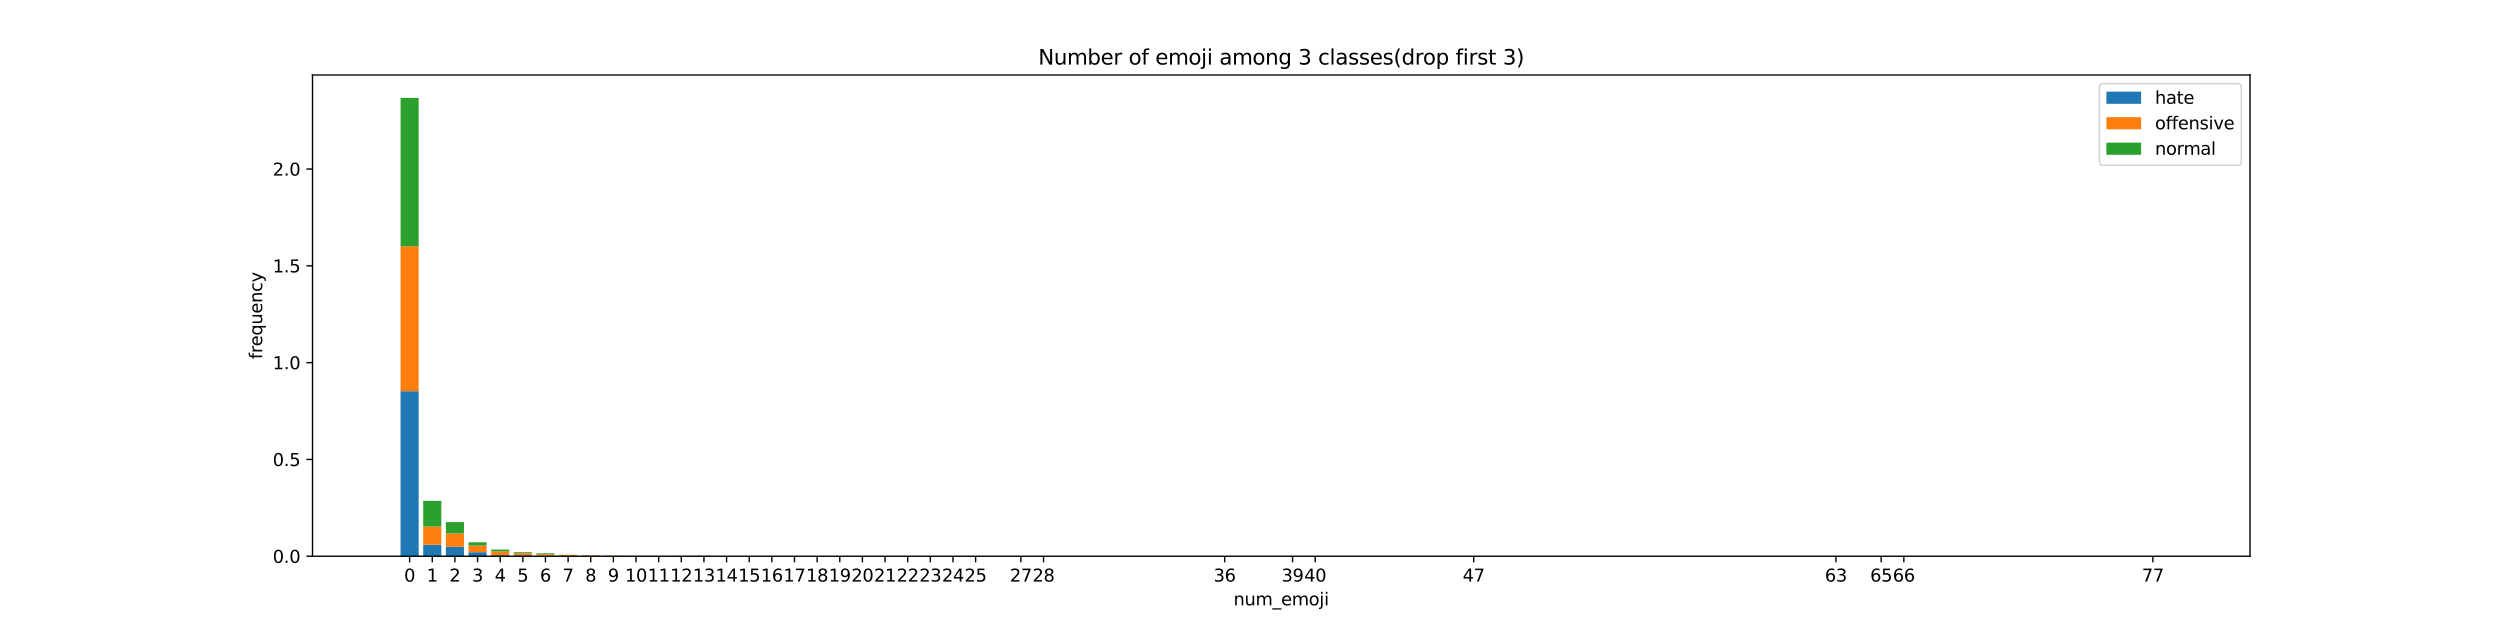 <?xml version="1.0" encoding="utf-8" standalone="no"?>
<!DOCTYPE svg PUBLIC "-//W3C//DTD SVG 1.1//EN"
  "http://www.w3.org/Graphics/SVG/1.1/DTD/svg11.dtd">
<svg xmlns:xlink="http://www.w3.org/1999/xlink" width="1440pt" height="360pt" viewBox="0 0 1440 360" xmlns="http://www.w3.org/2000/svg" version="1.1">
 <defs>
  <style type="text/css">*{stroke-linejoin: round; stroke-linecap: butt}</style>
 </defs>
 <g id="figure_1">
  <g id="patch_1">
   <path d="M 0 360 
L 1440 360 
L 1440 0 
L 0 0 
z
" style="fill: #ffffff"/>
  </g>
  <g id="axes_1">
   <g id="patch_2">
    <path d="M 180 320.4 
L 1296 320.4 
L 1296 43.2 
L 180 43.2 
z
" style="fill: #ffffff"/>
   </g>
   <g id="patch_3">
    <path d="M 230.727 320.4 
L 241.16 320.4 
L 241.16 225.336 
L 230.727 225.336 
z
" clip-path="url(#pd889ed8362)" style="fill: #1f77b4"/>
   </g>
   <g id="patch_4">
    <path d="M 243.768 320.4 
L 254.2 320.4 
L 254.2 313.771 
L 243.768 313.771 
z
" clip-path="url(#pd889ed8362)" style="fill: #1f77b4"/>
   </g>
   <g id="patch_5">
    <path d="M 256.808 320.4 
L 267.24 320.4 
L 267.24 314.941 
L 256.808 314.941 
z
" clip-path="url(#pd889ed8362)" style="fill: #1f77b4"/>
   </g>
   <g id="patch_6">
    <path d="M 269.849 320.4 
L 280.281 320.4 
L 280.281 318.06 
L 269.849 318.06 
z
" clip-path="url(#pd889ed8362)" style="fill: #1f77b4"/>
   </g>
   <g id="patch_7">
    <path d="M 282.889 320.4 
L 293.321 320.4 
L 293.321 319.776 
L 282.889 319.776 
z
" clip-path="url(#pd889ed8362)" style="fill: #1f77b4"/>
   </g>
   <g id="patch_8">
    <path d="M 295.929 320.4 
L 306.362 320.4 
L 306.362 319.776 
L 295.929 319.776 
z
" clip-path="url(#pd889ed8362)" style="fill: #1f77b4"/>
   </g>
   <g id="patch_9">
    <path d="M 308.97 320.4 
L 319.402 320.4 
L 319.402 320.088 
L 308.97 320.088 
z
" clip-path="url(#pd889ed8362)" style="fill: #1f77b4"/>
   </g>
   <g id="patch_10">
    <path d="M 322.01 320.4 
L 332.443 320.4 
L 332.443 320.166 
L 322.01 320.166 
z
" clip-path="url(#pd889ed8362)" style="fill: #1f77b4"/>
   </g>
   <g id="patch_11">
    <path d="M 374.172 320.4 
L 384.604 320.4 
L 384.604 320.322 
L 374.172 320.322 
z
" clip-path="url(#pd889ed8362)" style="fill: #1f77b4"/>
   </g>
   <g id="patch_12">
    <path d="M 335.051 320.4 
L 345.483 320.4 
L 345.483 320.322 
L 335.051 320.322 
z
" clip-path="url(#pd889ed8362)" style="fill: #1f77b4"/>
   </g>
   <g id="patch_13">
    <path d="M 452.415 320.4 
L 462.847 320.4 
L 462.847 320.322 
L 452.415 320.322 
z
" clip-path="url(#pd889ed8362)" style="fill: #1f77b4"/>
   </g>
   <g id="patch_14">
    <path d="M 348.091 320.4 
L 358.523 320.4 
L 358.523 320.4 
L 348.091 320.4 
z
" clip-path="url(#pd889ed8362)" style="fill: #1f77b4"/>
   </g>
   <g id="patch_15">
    <path d="M 361.132 320.4 
L 371.564 320.4 
L 371.564 320.4 
L 361.132 320.4 
z
" clip-path="url(#pd889ed8362)" style="fill: #1f77b4"/>
   </g>
   <g id="patch_16">
    <path d="M 387.212 320.4 
L 397.645 320.4 
L 397.645 320.4 
L 387.212 320.4 
z
" clip-path="url(#pd889ed8362)" style="fill: #1f77b4"/>
   </g>
   <g id="patch_17">
    <path d="M 400.253 320.4 
L 410.685 320.4 
L 410.685 320.4 
L 400.253 320.4 
z
" clip-path="url(#pd889ed8362)" style="fill: #1f77b4"/>
   </g>
   <g id="patch_18">
    <path d="M 413.293 320.4 
L 423.726 320.4 
L 423.726 320.4 
L 413.293 320.4 
z
" clip-path="url(#pd889ed8362)" style="fill: #1f77b4"/>
   </g>
   <g id="patch_19">
    <path d="M 426.334 320.4 
L 436.766 320.4 
L 436.766 320.4 
L 426.334 320.4 
z
" clip-path="url(#pd889ed8362)" style="fill: #1f77b4"/>
   </g>
   <g id="patch_20">
    <path d="M 530.657 320.4 
L 541.09 320.4 
L 541.09 320.4 
L 530.657 320.4 
z
" clip-path="url(#pd889ed8362)" style="fill: #1f77b4"/>
   </g>
   <g id="patch_21">
    <path d="M 543.698 320.4 
L 554.13 320.4 
L 554.13 320.4 
L 543.698 320.4 
z
" clip-path="url(#pd889ed8362)" style="fill: #1f77b4"/>
   </g>
   <g id="patch_22">
    <path d="M 465.455 320.4 
L 475.887 320.4 
L 475.887 320.4 
L 465.455 320.4 
z
" clip-path="url(#pd889ed8362)" style="fill: #1f77b4"/>
   </g>
   <g id="patch_23">
    <path d="M 556.738 320.4 
L 567.17 320.4 
L 567.17 320.4 
L 556.738 320.4 
z
" clip-path="url(#pd889ed8362)" style="fill: #1f77b4"/>
   </g>
   <g id="patch_24">
    <path d="M 843.627 320.4 
L 854.06 320.4 
L 854.06 320.4 
L 843.627 320.4 
z
" clip-path="url(#pd889ed8362)" style="fill: #1f77b4"/>
   </g>
   <g id="patch_25">
    <path d="M 582.819 320.4 
L 593.251 320.4 
L 593.251 320.4 
L 582.819 320.4 
z
" clip-path="url(#pd889ed8362)" style="fill: #1f77b4"/>
   </g>
   <g id="patch_26">
    <path d="M 439.374 320.4 
L 449.806 320.4 
L 449.806 320.4 
L 439.374 320.4 
z
" clip-path="url(#pd889ed8362)" style="fill: #1f77b4"/>
   </g>
   <g id="patch_27">
    <path d="M 739.304 320.4 
L 749.736 320.4 
L 749.736 320.4 
L 739.304 320.4 
z
" clip-path="url(#pd889ed8362)" style="fill: #1f77b4"/>
   </g>
   <g id="patch_28">
    <path d="M 1078.355 320.4 
L 1088.788 320.4 
L 1088.788 320.4 
L 1078.355 320.4 
z
" clip-path="url(#pd889ed8362)" style="fill: #1f77b4"/>
   </g>
   <g id="patch_29">
    <path d="M 478.495 320.4 
L 488.928 320.4 
L 488.928 320.4 
L 478.495 320.4 
z
" clip-path="url(#pd889ed8362)" style="fill: #1f77b4"/>
   </g>
   <g id="patch_30">
    <path d="M 1052.274 320.4 
L 1062.707 320.4 
L 1062.707 320.4 
L 1052.274 320.4 
z
" clip-path="url(#pd889ed8362)" style="fill: #1f77b4"/>
   </g>
   <g id="patch_31">
    <path d="M 504.576 320.4 
L 515.009 320.4 
L 515.009 320.4 
L 504.576 320.4 
z
" clip-path="url(#pd889ed8362)" style="fill: #1f77b4"/>
   </g>
   <g id="patch_32">
    <path d="M 752.344 320.4 
L 762.777 320.4 
L 762.777 320.4 
L 752.344 320.4 
z
" clip-path="url(#pd889ed8362)" style="fill: #1f77b4"/>
   </g>
   <g id="patch_33">
    <path d="M 1234.84 320.4 
L 1245.273 320.4 
L 1245.273 320.4 
L 1234.84 320.4 
z
" clip-path="url(#pd889ed8362)" style="fill: #1f77b4"/>
   </g>
   <g id="patch_34">
    <path d="M 491.536 320.4 
L 501.968 320.4 
L 501.968 320.4 
L 491.536 320.4 
z
" clip-path="url(#pd889ed8362)" style="fill: #1f77b4"/>
   </g>
   <g id="patch_35">
    <path d="M 517.617 320.4 
L 528.049 320.4 
L 528.049 320.4 
L 517.617 320.4 
z
" clip-path="url(#pd889ed8362)" style="fill: #1f77b4"/>
   </g>
   <g id="patch_36">
    <path d="M 700.183 320.4 
L 710.615 320.4 
L 710.615 320.4 
L 700.183 320.4 
z
" clip-path="url(#pd889ed8362)" style="fill: #1f77b4"/>
   </g>
   <g id="patch_37">
    <path d="M 595.859 320.4 
L 606.292 320.4 
L 606.292 320.4 
L 595.859 320.4 
z
" clip-path="url(#pd889ed8362)" style="fill: #1f77b4"/>
   </g>
   <g id="patch_38">
    <path d="M 1091.396 320.4 
L 1101.828 320.4 
L 1101.828 320.4 
L 1091.396 320.4 
z
" clip-path="url(#pd889ed8362)" style="fill: #1f77b4"/>
   </g>
   <g id="patch_39">
    <path d="M 230.727 225.336 
L 241.16 225.336 
L 241.16 141.827 
L 230.727 141.827 
z
" clip-path="url(#pd889ed8362)" style="fill: #ff7f0e"/>
   </g>
   <g id="patch_40">
    <path d="M 243.768 313.771 
L 254.2 313.771 
L 254.2 303.323 
L 243.768 303.323 
z
" clip-path="url(#pd889ed8362)" style="fill: #ff7f0e"/>
   </g>
   <g id="patch_41">
    <path d="M 256.808 314.941 
L 267.24 314.941 
L 267.24 307.276 
L 256.808 307.276 
z
" clip-path="url(#pd889ed8362)" style="fill: #ff7f0e"/>
   </g>
   <g id="patch_42">
    <path d="M 269.849 318.06 
L 280.281 318.06 
L 280.281 314.225 
L 269.849 314.225 
z
" clip-path="url(#pd889ed8362)" style="fill: #ff7f0e"/>
   </g>
   <g id="patch_43">
    <path d="M 282.889 319.776 
L 293.321 319.776 
L 293.321 317.562 
L 282.889 317.562 
z
" clip-path="url(#pd889ed8362)" style="fill: #ff7f0e"/>
   </g>
   <g id="patch_44">
    <path d="M 295.929 319.776 
L 306.362 319.776 
L 306.362 318.608 
L 295.929 318.608 
z
" clip-path="url(#pd889ed8362)" style="fill: #ff7f0e"/>
   </g>
   <g id="patch_45">
    <path d="M 308.97 320.088 
L 319.402 320.088 
L 319.402 319.24 
L 308.97 319.24 
z
" clip-path="url(#pd889ed8362)" style="fill: #ff7f0e"/>
   </g>
   <g id="patch_46">
    <path d="M 322.01 320.166 
L 332.443 320.166 
L 332.443 319.695 
L 322.01 319.695 
z
" clip-path="url(#pd889ed8362)" style="fill: #ff7f0e"/>
   </g>
   <g id="patch_47">
    <path d="M 374.172 320.322 
L 384.604 320.322 
L 384.604 320.217 
L 374.172 320.217 
z
" clip-path="url(#pd889ed8362)" style="fill: #ff7f0e"/>
   </g>
   <g id="patch_48">
    <path d="M 335.051 320.322 
L 345.483 320.322 
L 345.483 319.892 
L 335.051 319.892 
z
" clip-path="url(#pd889ed8362)" style="fill: #ff7f0e"/>
   </g>
   <g id="patch_49">
    <path d="M 452.415 320.322 
L 462.847 320.322 
L 462.847 320.31 
L 452.415 320.31 
z
" clip-path="url(#pd889ed8362)" style="fill: #ff7f0e"/>
   </g>
   <g id="patch_50">
    <path d="M 348.091 320.4 
L 358.523 320.4 
L 358.523 320.138 
L 348.091 320.138 
z
" clip-path="url(#pd889ed8362)" style="fill: #ff7f0e"/>
   </g>
   <g id="patch_51">
    <path d="M 361.132 320.4 
L 371.564 320.4 
L 371.564 320.243 
L 361.132 320.243 
z
" clip-path="url(#pd889ed8362)" style="fill: #ff7f0e"/>
   </g>
   <g id="patch_52">
    <path d="M 387.212 320.4 
L 397.645 320.4 
L 397.645 320.313 
L 387.212 320.313 
z
" clip-path="url(#pd889ed8362)" style="fill: #ff7f0e"/>
   </g>
   <g id="patch_53">
    <path d="M 400.253 320.4 
L 410.685 320.4 
L 410.685 320.336 
L 400.253 320.336 
z
" clip-path="url(#pd889ed8362)" style="fill: #ff7f0e"/>
   </g>
   <g id="patch_54">
    <path d="M 413.293 320.4 
L 423.726 320.4 
L 423.726 320.348 
L 413.293 320.348 
z
" clip-path="url(#pd889ed8362)" style="fill: #ff7f0e"/>
   </g>
   <g id="patch_55">
    <path d="M 426.334 320.4 
L 436.766 320.4 
L 436.766 320.377 
L 426.334 320.377 
z
" clip-path="url(#pd889ed8362)" style="fill: #ff7f0e"/>
   </g>
   <g id="patch_56">
    <path d="M 530.657 320.4 
L 541.09 320.4 
L 541.09 320.377 
L 530.657 320.377 
z
" clip-path="url(#pd889ed8362)" style="fill: #ff7f0e"/>
   </g>
   <g id="patch_57">
    <path d="M 543.698 320.4 
L 554.13 320.4 
L 554.13 320.383 
L 543.698 320.383 
z
" clip-path="url(#pd889ed8362)" style="fill: #ff7f0e"/>
   </g>
   <g id="patch_58">
    <path d="M 465.455 320.4 
L 475.887 320.4 
L 475.887 320.383 
L 465.455 320.383 
z
" clip-path="url(#pd889ed8362)" style="fill: #ff7f0e"/>
   </g>
   <g id="patch_59">
    <path d="M 556.738 320.4 
L 567.17 320.4 
L 567.17 320.388 
L 556.738 320.388 
z
" clip-path="url(#pd889ed8362)" style="fill: #ff7f0e"/>
   </g>
   <g id="patch_60">
    <path d="M 843.627 320.4 
L 854.06 320.4 
L 854.06 320.388 
L 843.627 320.388 
z
" clip-path="url(#pd889ed8362)" style="fill: #ff7f0e"/>
   </g>
   <g id="patch_61">
    <path d="M 582.819 320.4 
L 593.251 320.4 
L 593.251 320.388 
L 582.819 320.388 
z
" clip-path="url(#pd889ed8362)" style="fill: #ff7f0e"/>
   </g>
   <g id="patch_62">
    <path d="M 439.374 320.4 
L 449.806 320.4 
L 449.806 320.388 
L 439.374 320.388 
z
" clip-path="url(#pd889ed8362)" style="fill: #ff7f0e"/>
   </g>
   <g id="patch_63">
    <path d="M 739.304 320.4 
L 749.736 320.4 
L 749.736 320.394 
L 739.304 320.394 
z
" clip-path="url(#pd889ed8362)" style="fill: #ff7f0e"/>
   </g>
   <g id="patch_64">
    <path d="M 1078.355 320.4 
L 1088.788 320.4 
L 1088.788 320.394 
L 1078.355 320.394 
z
" clip-path="url(#pd889ed8362)" style="fill: #ff7f0e"/>
   </g>
   <g id="patch_65">
    <path d="M 478.495 320.4 
L 488.928 320.4 
L 488.928 320.394 
L 478.495 320.394 
z
" clip-path="url(#pd889ed8362)" style="fill: #ff7f0e"/>
   </g>
   <g id="patch_66">
    <path d="M 1052.274 320.4 
L 1062.707 320.4 
L 1062.707 320.394 
L 1052.274 320.394 
z
" clip-path="url(#pd889ed8362)" style="fill: #ff7f0e"/>
   </g>
   <g id="patch_67">
    <path d="M 504.576 320.4 
L 515.009 320.4 
L 515.009 320.394 
L 504.576 320.394 
z
" clip-path="url(#pd889ed8362)" style="fill: #ff7f0e"/>
   </g>
   <g id="patch_68">
    <path d="M 752.344 320.4 
L 762.777 320.4 
L 762.777 320.394 
L 752.344 320.394 
z
" clip-path="url(#pd889ed8362)" style="fill: #ff7f0e"/>
   </g>
   <g id="patch_69">
    <path d="M 1234.84 320.4 
L 1245.273 320.4 
L 1245.273 320.394 
L 1234.84 320.394 
z
" clip-path="url(#pd889ed8362)" style="fill: #ff7f0e"/>
   </g>
   <g id="patch_70">
    <path d="M 491.536 320.4 
L 501.968 320.4 
L 501.968 320.394 
L 491.536 320.394 
z
" clip-path="url(#pd889ed8362)" style="fill: #ff7f0e"/>
   </g>
   <g id="patch_71">
    <path d="M 517.617 320.4 
L 528.049 320.4 
L 528.049 320.394 
L 517.617 320.394 
z
" clip-path="url(#pd889ed8362)" style="fill: #ff7f0e"/>
   </g>
   <g id="patch_72">
    <path d="M 700.183 320.4 
L 710.615 320.4 
L 710.615 320.394 
L 700.183 320.394 
z
" clip-path="url(#pd889ed8362)" style="fill: #ff7f0e"/>
   </g>
   <g id="patch_73">
    <path d="M 595.859 320.4 
L 606.292 320.4 
L 606.292 320.394 
L 595.859 320.394 
z
" clip-path="url(#pd889ed8362)" style="fill: #ff7f0e"/>
   </g>
   <g id="patch_74">
    <path d="M 1091.396 320.4 
L 1101.828 320.4 
L 1101.828 320.4 
L 1091.396 320.4 
z
" clip-path="url(#pd889ed8362)" style="fill: #ff7f0e"/>
   </g>
   <g id="patch_75">
    <path d="M 230.727 141.827 
L 241.16 141.827 
L 241.16 56.4 
L 230.727 56.4 
z
" clip-path="url(#pd889ed8362)" style="fill: #2ca02c"/>
   </g>
   <g id="patch_76">
    <path d="M 243.768 303.323 
L 254.2 303.323 
L 254.2 288.482 
L 243.768 288.482 
z
" clip-path="url(#pd889ed8362)" style="fill: #2ca02c"/>
   </g>
   <g id="patch_77">
    <path d="M 256.808 307.276 
L 267.24 307.276 
L 267.24 300.74 
L 256.808 300.74 
z
" clip-path="url(#pd889ed8362)" style="fill: #2ca02c"/>
   </g>
   <g id="patch_78">
    <path d="M 269.849 314.225 
L 280.281 314.225 
L 280.281 312.35 
L 269.849 312.35 
z
" clip-path="url(#pd889ed8362)" style="fill: #2ca02c"/>
   </g>
   <g id="patch_79">
    <path d="M 282.889 317.562 
L 293.321 317.562 
L 293.321 316.544 
L 282.889 316.544 
z
" clip-path="url(#pd889ed8362)" style="fill: #2ca02c"/>
   </g>
   <g id="patch_80">
    <path d="M 295.929 318.608 
L 306.362 318.608 
L 306.362 318.072 
L 295.929 318.072 
z
" clip-path="url(#pd889ed8362)" style="fill: #2ca02c"/>
   </g>
   <g id="patch_81">
    <path d="M 308.97 319.24 
L 319.402 319.24 
L 319.402 318.704 
L 308.97 318.704 
z
" clip-path="url(#pd889ed8362)" style="fill: #2ca02c"/>
   </g>
   <g id="patch_82">
    <path d="M 322.01 319.695 
L 332.443 319.695 
L 332.443 319.561 
L 322.01 319.561 
z
" clip-path="url(#pd889ed8362)" style="fill: #2ca02c"/>
   </g>
   <g id="patch_83">
    <path d="M 374.172 320.217 
L 384.604 320.217 
L 384.604 320.191 
L 374.172 320.191 
z
" clip-path="url(#pd889ed8362)" style="fill: #2ca02c"/>
   </g>
   <g id="patch_84">
    <path d="M 335.051 319.892 
L 345.483 319.892 
L 345.483 319.812 
L 335.051 319.812 
z
" clip-path="url(#pd889ed8362)" style="fill: #2ca02c"/>
   </g>
   <g id="patch_85">
    <path d="M 452.415 320.31 
L 462.847 320.31 
L 462.847 320.31 
L 452.415 320.31 
z
" clip-path="url(#pd889ed8362)" style="fill: #2ca02c"/>
   </g>
   <g id="patch_86">
    <path d="M 348.091 320.138 
L 358.523 320.138 
L 358.523 320.085 
L 348.091 320.085 
z
" clip-path="url(#pd889ed8362)" style="fill: #2ca02c"/>
   </g>
   <g id="patch_87">
    <path d="M 361.132 320.243 
L 371.564 320.243 
L 371.564 320.19 
L 361.132 320.19 
z
" clip-path="url(#pd889ed8362)" style="fill: #2ca02c"/>
   </g>
   <g id="patch_88">
    <path d="M 387.212 320.313 
L 397.645 320.313 
L 397.645 320.232 
L 387.212 320.232 
z
" clip-path="url(#pd889ed8362)" style="fill: #2ca02c"/>
   </g>
   <g id="patch_89">
    <path d="M 400.253 320.336 
L 410.685 320.336 
L 410.685 320.095 
L 400.253 320.095 
z
" clip-path="url(#pd889ed8362)" style="fill: #2ca02c"/>
   </g>
   <g id="patch_90">
    <path d="M 413.293 320.348 
L 423.726 320.348 
L 423.726 320.321 
L 413.293 320.321 
z
" clip-path="url(#pd889ed8362)" style="fill: #2ca02c"/>
   </g>
   <g id="patch_91">
    <path d="M 426.334 320.377 
L 436.766 320.377 
L 436.766 320.35 
L 426.334 320.35 
z
" clip-path="url(#pd889ed8362)" style="fill: #2ca02c"/>
   </g>
   <g id="patch_92">
    <path d="M 530.657 320.377 
L 541.09 320.377 
L 541.09 320.377 
L 530.657 320.377 
z
" clip-path="url(#pd889ed8362)" style="fill: #2ca02c"/>
   </g>
   <g id="patch_93">
    <path d="M 543.698 320.383 
L 554.13 320.383 
L 554.13 320.383 
L 543.698 320.383 
z
" clip-path="url(#pd889ed8362)" style="fill: #2ca02c"/>
   </g>
   <g id="patch_94">
    <path d="M 465.455 320.383 
L 475.887 320.383 
L 475.887 320.383 
L 465.455 320.383 
z
" clip-path="url(#pd889ed8362)" style="fill: #2ca02c"/>
   </g>
   <g id="patch_95">
    <path d="M 556.738 320.388 
L 567.17 320.388 
L 567.17 320.388 
L 556.738 320.388 
z
" clip-path="url(#pd889ed8362)" style="fill: #2ca02c"/>
   </g>
   <g id="patch_96">
    <path d="M 843.627 320.388 
L 854.06 320.388 
L 854.06 320.388 
L 843.627 320.388 
z
" clip-path="url(#pd889ed8362)" style="fill: #2ca02c"/>
   </g>
   <g id="patch_97">
    <path d="M 582.819 320.388 
L 593.251 320.388 
L 593.251 320.388 
L 582.819 320.388 
z
" clip-path="url(#pd889ed8362)" style="fill: #2ca02c"/>
   </g>
   <g id="patch_98">
    <path d="M 439.374 320.388 
L 449.806 320.388 
L 449.806 320.388 
L 439.374 320.388 
z
" clip-path="url(#pd889ed8362)" style="fill: #2ca02c"/>
   </g>
   <g id="patch_99">
    <path d="M 739.304 320.394 
L 749.736 320.394 
L 749.736 320.394 
L 739.304 320.394 
z
" clip-path="url(#pd889ed8362)" style="fill: #2ca02c"/>
   </g>
   <g id="patch_100">
    <path d="M 1078.355 320.394 
L 1088.788 320.394 
L 1088.788 320.394 
L 1078.355 320.394 
z
" clip-path="url(#pd889ed8362)" style="fill: #2ca02c"/>
   </g>
   <g id="patch_101">
    <path d="M 478.495 320.394 
L 488.928 320.394 
L 488.928 320.394 
L 478.495 320.394 
z
" clip-path="url(#pd889ed8362)" style="fill: #2ca02c"/>
   </g>
   <g id="patch_102">
    <path d="M 1052.274 320.394 
L 1062.707 320.394 
L 1062.707 320.394 
L 1052.274 320.394 
z
" clip-path="url(#pd889ed8362)" style="fill: #2ca02c"/>
   </g>
   <g id="patch_103">
    <path d="M 504.576 320.394 
L 515.009 320.394 
L 515.009 320.394 
L 504.576 320.394 
z
" clip-path="url(#pd889ed8362)" style="fill: #2ca02c"/>
   </g>
   <g id="patch_104">
    <path d="M 752.344 320.394 
L 762.777 320.394 
L 762.777 320.394 
L 752.344 320.394 
z
" clip-path="url(#pd889ed8362)" style="fill: #2ca02c"/>
   </g>
   <g id="patch_105">
    <path d="M 1234.84 320.394 
L 1245.273 320.394 
L 1245.273 320.394 
L 1234.84 320.394 
z
" clip-path="url(#pd889ed8362)" style="fill: #2ca02c"/>
   </g>
   <g id="patch_106">
    <path d="M 491.536 320.394 
L 501.968 320.394 
L 501.968 320.394 
L 491.536 320.394 
z
" clip-path="url(#pd889ed8362)" style="fill: #2ca02c"/>
   </g>
   <g id="patch_107">
    <path d="M 517.617 320.394 
L 528.049 320.394 
L 528.049 320.394 
L 517.617 320.394 
z
" clip-path="url(#pd889ed8362)" style="fill: #2ca02c"/>
   </g>
   <g id="patch_108">
    <path d="M 700.183 320.394 
L 710.615 320.394 
L 710.615 320.394 
L 700.183 320.394 
z
" clip-path="url(#pd889ed8362)" style="fill: #2ca02c"/>
   </g>
   <g id="patch_109">
    <path d="M 595.859 320.394 
L 606.292 320.394 
L 606.292 320.394 
L 595.859 320.394 
z
" clip-path="url(#pd889ed8362)" style="fill: #2ca02c"/>
   </g>
   <g id="patch_110">
    <path d="M 1091.396 320.4 
L 1101.828 320.4 
L 1101.828 320.373 
L 1091.396 320.373 
z
" clip-path="url(#pd889ed8362)" style="fill: #2ca02c"/>
   </g>
   <g id="matplotlib.axis_1">
    <g id="xtick_1">
     <g id="line2d_1">
      <defs>
       <path id="mc62761de49" d="M 0 0 
L 0 3.5 
" style="stroke: #000000; stroke-width: 0.8"/>
      </defs>
      <g>
       <use xlink:href="#mc62761de49" x="235.943" y="320.4" style="stroke: #000000; stroke-width: 0.8"/>
      </g>
     </g>
     <g id="text_1">
      <!-- 0 -->
      <g transform="translate(232.762 334.998) scale(0.1 -0.1)">
       <defs>
        <path id="DejaVuSans-30" d="M 2034 4250 
Q 1547 4250 1301 3770 
Q 1056 3291 1056 2328 
Q 1056 1369 1301 889 
Q 1547 409 2034 409 
Q 2525 409 2770 889 
Q 3016 1369 3016 2328 
Q 3016 3291 2770 3770 
Q 2525 4250 2034 4250 
z
M 2034 4750 
Q 2819 4750 3233 4129 
Q 3647 3509 3647 2328 
Q 3647 1150 3233 529 
Q 2819 -91 2034 -91 
Q 1250 -91 836 529 
Q 422 1150 422 2328 
Q 422 3509 836 4129 
Q 1250 4750 2034 4750 
z
" transform="scale(0.016)"/>
       </defs>
       <use xlink:href="#DejaVuSans-30"/>
      </g>
     </g>
    </g>
    <g id="xtick_2">
     <g id="line2d_2">
      <g>
       <use xlink:href="#mc62761de49" x="248.984" y="320.4" style="stroke: #000000; stroke-width: 0.8"/>
      </g>
     </g>
     <g id="text_2">
      <!-- 1 -->
      <g transform="translate(245.803 334.998) scale(0.1 -0.1)">
       <defs>
        <path id="DejaVuSans-31" d="M 794 531 
L 1825 531 
L 1825 4091 
L 703 3866 
L 703 4441 
L 1819 4666 
L 2450 4666 
L 2450 531 
L 3481 531 
L 3481 0 
L 794 0 
L 794 531 
z
" transform="scale(0.016)"/>
       </defs>
       <use xlink:href="#DejaVuSans-31"/>
      </g>
     </g>
    </g>
    <g id="xtick_3">
     <g id="line2d_3">
      <g>
       <use xlink:href="#mc62761de49" x="262.024" y="320.4" style="stroke: #000000; stroke-width: 0.8"/>
      </g>
     </g>
     <g id="text_3">
      <!-- 2 -->
      <g transform="translate(258.843 334.998) scale(0.1 -0.1)">
       <defs>
        <path id="DejaVuSans-32" d="M 1228 531 
L 3431 531 
L 3431 0 
L 469 0 
L 469 531 
Q 828 903 1448 1529 
Q 2069 2156 2228 2338 
Q 2531 2678 2651 2914 
Q 2772 3150 2772 3378 
Q 2772 3750 2511 3984 
Q 2250 4219 1831 4219 
Q 1534 4219 1204 4116 
Q 875 4013 500 3803 
L 500 4441 
Q 881 4594 1212 4672 
Q 1544 4750 1819 4750 
Q 2544 4750 2975 4387 
Q 3406 4025 3406 3419 
Q 3406 3131 3298 2873 
Q 3191 2616 2906 2266 
Q 2828 2175 2409 1742 
Q 1991 1309 1228 531 
z
" transform="scale(0.016)"/>
       </defs>
       <use xlink:href="#DejaVuSans-32"/>
      </g>
     </g>
    </g>
    <g id="xtick_4">
     <g id="line2d_4">
      <g>
       <use xlink:href="#mc62761de49" x="275.065" y="320.4" style="stroke: #000000; stroke-width: 0.8"/>
      </g>
     </g>
     <g id="text_4">
      <!-- 3 -->
      <g transform="translate(271.883 334.998) scale(0.1 -0.1)">
       <defs>
        <path id="DejaVuSans-33" d="M 2597 2516 
Q 3050 2419 3304 2112 
Q 3559 1806 3559 1356 
Q 3559 666 3084 287 
Q 2609 -91 1734 -91 
Q 1441 -91 1130 -33 
Q 819 25 488 141 
L 488 750 
Q 750 597 1062 519 
Q 1375 441 1716 441 
Q 2309 441 2620 675 
Q 2931 909 2931 1356 
Q 2931 1769 2642 2001 
Q 2353 2234 1838 2234 
L 1294 2234 
L 1294 2753 
L 1863 2753 
Q 2328 2753 2575 2939 
Q 2822 3125 2822 3475 
Q 2822 3834 2567 4026 
Q 2313 4219 1838 4219 
Q 1578 4219 1281 4162 
Q 984 4106 628 3988 
L 628 4550 
Q 988 4650 1302 4700 
Q 1616 4750 1894 4750 
Q 2613 4750 3031 4423 
Q 3450 4097 3450 3541 
Q 3450 3153 3228 2886 
Q 3006 2619 2597 2516 
z
" transform="scale(0.016)"/>
       </defs>
       <use xlink:href="#DejaVuSans-33"/>
      </g>
     </g>
    </g>
    <g id="xtick_5">
     <g id="line2d_5">
      <g>
       <use xlink:href="#mc62761de49" x="288.105" y="320.4" style="stroke: #000000; stroke-width: 0.8"/>
      </g>
     </g>
     <g id="text_5">
      <!-- 4 -->
      <g transform="translate(284.924 334.998) scale(0.1 -0.1)">
       <defs>
        <path id="DejaVuSans-34" d="M 2419 4116 
L 825 1625 
L 2419 1625 
L 2419 4116 
z
M 2253 4666 
L 3047 4666 
L 3047 1625 
L 3713 1625 
L 3713 1100 
L 3047 1100 
L 3047 0 
L 2419 0 
L 2419 1100 
L 313 1100 
L 313 1709 
L 2253 4666 
z
" transform="scale(0.016)"/>
       </defs>
       <use xlink:href="#DejaVuSans-34"/>
      </g>
     </g>
    </g>
    <g id="xtick_6">
     <g id="line2d_6">
      <g>
       <use xlink:href="#mc62761de49" x="301.146" y="320.4" style="stroke: #000000; stroke-width: 0.8"/>
      </g>
     </g>
     <g id="text_6">
      <!-- 5 -->
      <g transform="translate(297.964 334.998) scale(0.1 -0.1)">
       <defs>
        <path id="DejaVuSans-35" d="M 691 4666 
L 3169 4666 
L 3169 4134 
L 1269 4134 
L 1269 2991 
Q 1406 3038 1543 3061 
Q 1681 3084 1819 3084 
Q 2600 3084 3056 2656 
Q 3513 2228 3513 1497 
Q 3513 744 3044 326 
Q 2575 -91 1722 -91 
Q 1428 -91 1123 -41 
Q 819 9 494 109 
L 494 744 
Q 775 591 1075 516 
Q 1375 441 1709 441 
Q 2250 441 2565 725 
Q 2881 1009 2881 1497 
Q 2881 1984 2565 2268 
Q 2250 2553 1709 2553 
Q 1456 2553 1204 2497 
Q 953 2441 691 2322 
L 691 4666 
z
" transform="scale(0.016)"/>
       </defs>
       <use xlink:href="#DejaVuSans-35"/>
      </g>
     </g>
    </g>
    <g id="xtick_7">
     <g id="line2d_7">
      <g>
       <use xlink:href="#mc62761de49" x="314.186" y="320.4" style="stroke: #000000; stroke-width: 0.8"/>
      </g>
     </g>
     <g id="text_7">
      <!-- 6 -->
      <g transform="translate(311.005 334.998) scale(0.1 -0.1)">
       <defs>
        <path id="DejaVuSans-36" d="M 2113 2584 
Q 1688 2584 1439 2293 
Q 1191 2003 1191 1497 
Q 1191 994 1439 701 
Q 1688 409 2113 409 
Q 2538 409 2786 701 
Q 3034 994 3034 1497 
Q 3034 2003 2786 2293 
Q 2538 2584 2113 2584 
z
M 3366 4563 
L 3366 3988 
Q 3128 4100 2886 4159 
Q 2644 4219 2406 4219 
Q 1781 4219 1451 3797 
Q 1122 3375 1075 2522 
Q 1259 2794 1537 2939 
Q 1816 3084 2150 3084 
Q 2853 3084 3261 2657 
Q 3669 2231 3669 1497 
Q 3669 778 3244 343 
Q 2819 -91 2113 -91 
Q 1303 -91 875 529 
Q 447 1150 447 2328 
Q 447 3434 972 4092 
Q 1497 4750 2381 4750 
Q 2619 4750 2861 4703 
Q 3103 4656 3366 4563 
z
" transform="scale(0.016)"/>
       </defs>
       <use xlink:href="#DejaVuSans-36"/>
      </g>
     </g>
    </g>
    <g id="xtick_8">
     <g id="line2d_8">
      <g>
       <use xlink:href="#mc62761de49" x="327.226" y="320.4" style="stroke: #000000; stroke-width: 0.8"/>
      </g>
     </g>
     <g id="text_8">
      <!-- 7 -->
      <g transform="translate(324.045 334.998) scale(0.1 -0.1)">
       <defs>
        <path id="DejaVuSans-37" d="M 525 4666 
L 3525 4666 
L 3525 4397 
L 1831 0 
L 1172 0 
L 2766 4134 
L 525 4134 
L 525 4666 
z
" transform="scale(0.016)"/>
       </defs>
       <use xlink:href="#DejaVuSans-37"/>
      </g>
     </g>
    </g>
    <g id="xtick_9">
     <g id="line2d_9">
      <g>
       <use xlink:href="#mc62761de49" x="379.388" y="320.4" style="stroke: #000000; stroke-width: 0.8"/>
      </g>
     </g>
     <g id="text_9">
      <!-- 11 -->
      <g transform="translate(373.026 334.998) scale(0.1 -0.1)">
       <use xlink:href="#DejaVuSans-31"/>
       <use xlink:href="#DejaVuSans-31" x="63.623"/>
      </g>
     </g>
    </g>
    <g id="xtick_10">
     <g id="line2d_10">
      <g>
       <use xlink:href="#mc62761de49" x="340.267" y="320.4" style="stroke: #000000; stroke-width: 0.8"/>
      </g>
     </g>
     <g id="text_10">
      <!-- 8 -->
      <g transform="translate(337.086 334.998) scale(0.1 -0.1)">
       <defs>
        <path id="DejaVuSans-38" d="M 2034 2216 
Q 1584 2216 1326 1975 
Q 1069 1734 1069 1313 
Q 1069 891 1326 650 
Q 1584 409 2034 409 
Q 2484 409 2743 651 
Q 3003 894 3003 1313 
Q 3003 1734 2745 1975 
Q 2488 2216 2034 2216 
z
M 1403 2484 
Q 997 2584 770 2862 
Q 544 3141 544 3541 
Q 544 4100 942 4425 
Q 1341 4750 2034 4750 
Q 2731 4750 3128 4425 
Q 3525 4100 3525 3541 
Q 3525 3141 3298 2862 
Q 3072 2584 2669 2484 
Q 3125 2378 3379 2068 
Q 3634 1759 3634 1313 
Q 3634 634 3220 271 
Q 2806 -91 2034 -91 
Q 1263 -91 848 271 
Q 434 634 434 1313 
Q 434 1759 690 2068 
Q 947 2378 1403 2484 
z
M 1172 3481 
Q 1172 3119 1398 2916 
Q 1625 2713 2034 2713 
Q 2441 2713 2670 2916 
Q 2900 3119 2900 3481 
Q 2900 3844 2670 4047 
Q 2441 4250 2034 4250 
Q 1625 4250 1398 4047 
Q 1172 3844 1172 3481 
z
" transform="scale(0.016)"/>
       </defs>
       <use xlink:href="#DejaVuSans-38"/>
      </g>
     </g>
    </g>
    <g id="xtick_11">
     <g id="line2d_11">
      <g>
       <use xlink:href="#mc62761de49" x="457.631" y="320.4" style="stroke: #000000; stroke-width: 0.8"/>
      </g>
     </g>
     <g id="text_11">
      <!-- 17 -->
      <g transform="translate(451.268 334.998) scale(0.1 -0.1)">
       <use xlink:href="#DejaVuSans-31"/>
       <use xlink:href="#DejaVuSans-37" x="63.623"/>
      </g>
     </g>
    </g>
    <g id="xtick_12">
     <g id="line2d_12">
      <g>
       <use xlink:href="#mc62761de49" x="353.307" y="320.4" style="stroke: #000000; stroke-width: 0.8"/>
      </g>
     </g>
     <g id="text_12">
      <!-- 9 -->
      <g transform="translate(350.126 334.998) scale(0.1 -0.1)">
       <defs>
        <path id="DejaVuSans-39" d="M 703 97 
L 703 672 
Q 941 559 1184 500 
Q 1428 441 1663 441 
Q 2288 441 2617 861 
Q 2947 1281 2994 2138 
Q 2813 1869 2534 1725 
Q 2256 1581 1919 1581 
Q 1219 1581 811 2004 
Q 403 2428 403 3163 
Q 403 3881 828 4315 
Q 1253 4750 1959 4750 
Q 2769 4750 3195 4129 
Q 3622 3509 3622 2328 
Q 3622 1225 3098 567 
Q 2575 -91 1691 -91 
Q 1453 -91 1209 -44 
Q 966 3 703 97 
z
M 1959 2075 
Q 2384 2075 2632 2365 
Q 2881 2656 2881 3163 
Q 2881 3666 2632 3958 
Q 2384 4250 1959 4250 
Q 1534 4250 1286 3958 
Q 1038 3666 1038 3163 
Q 1038 2656 1286 2365 
Q 1534 2075 1959 2075 
z
" transform="scale(0.016)"/>
       </defs>
       <use xlink:href="#DejaVuSans-39"/>
      </g>
     </g>
    </g>
    <g id="xtick_13">
     <g id="line2d_13">
      <g>
       <use xlink:href="#mc62761de49" x="366.348" y="320.4" style="stroke: #000000; stroke-width: 0.8"/>
      </g>
     </g>
     <g id="text_13">
      <!-- 10 -->
      <g transform="translate(359.985 334.998) scale(0.1 -0.1)">
       <use xlink:href="#DejaVuSans-31"/>
       <use xlink:href="#DejaVuSans-30" x="63.623"/>
      </g>
     </g>
    </g>
    <g id="xtick_14">
     <g id="line2d_14">
      <g>
       <use xlink:href="#mc62761de49" x="392.429" y="320.4" style="stroke: #000000; stroke-width: 0.8"/>
      </g>
     </g>
     <g id="text_14">
      <!-- 12 -->
      <g transform="translate(386.066 334.998) scale(0.1 -0.1)">
       <use xlink:href="#DejaVuSans-31"/>
       <use xlink:href="#DejaVuSans-32" x="63.623"/>
      </g>
     </g>
    </g>
    <g id="xtick_15">
     <g id="line2d_15">
      <g>
       <use xlink:href="#mc62761de49" x="405.469" y="320.4" style="stroke: #000000; stroke-width: 0.8"/>
      </g>
     </g>
     <g id="text_15">
      <!-- 13 -->
      <g transform="translate(399.107 334.998) scale(0.1 -0.1)">
       <use xlink:href="#DejaVuSans-31"/>
       <use xlink:href="#DejaVuSans-33" x="63.623"/>
      </g>
     </g>
    </g>
    <g id="xtick_16">
     <g id="line2d_16">
      <g>
       <use xlink:href="#mc62761de49" x="418.509" y="320.4" style="stroke: #000000; stroke-width: 0.8"/>
      </g>
     </g>
     <g id="text_16">
      <!-- 14 -->
      <g transform="translate(412.147 334.998) scale(0.1 -0.1)">
       <use xlink:href="#DejaVuSans-31"/>
       <use xlink:href="#DejaVuSans-34" x="63.623"/>
      </g>
     </g>
    </g>
    <g id="xtick_17">
     <g id="line2d_17">
      <g>
       <use xlink:href="#mc62761de49" x="431.55" y="320.4" style="stroke: #000000; stroke-width: 0.8"/>
      </g>
     </g>
     <g id="text_17">
      <!-- 15 -->
      <g transform="translate(425.187 334.998) scale(0.1 -0.1)">
       <use xlink:href="#DejaVuSans-31"/>
       <use xlink:href="#DejaVuSans-35" x="63.623"/>
      </g>
     </g>
    </g>
    <g id="xtick_18">
     <g id="line2d_18">
      <g>
       <use xlink:href="#mc62761de49" x="535.873" y="320.4" style="stroke: #000000; stroke-width: 0.8"/>
      </g>
     </g>
     <g id="text_18">
      <!-- 23 -->
      <g transform="translate(529.511 334.998) scale(0.1 -0.1)">
       <use xlink:href="#DejaVuSans-32"/>
       <use xlink:href="#DejaVuSans-33" x="63.623"/>
      </g>
     </g>
    </g>
    <g id="xtick_19">
     <g id="line2d_19">
      <g>
       <use xlink:href="#mc62761de49" x="548.914" y="320.4" style="stroke: #000000; stroke-width: 0.8"/>
      </g>
     </g>
     <g id="text_19">
      <!-- 24 -->
      <g transform="translate(542.551 334.998) scale(0.1 -0.1)">
       <use xlink:href="#DejaVuSans-32"/>
       <use xlink:href="#DejaVuSans-34" x="63.623"/>
      </g>
     </g>
    </g>
    <g id="xtick_20">
     <g id="line2d_20">
      <g>
       <use xlink:href="#mc62761de49" x="470.671" y="320.4" style="stroke: #000000; stroke-width: 0.8"/>
      </g>
     </g>
     <g id="text_20">
      <!-- 18 -->
      <g transform="translate(464.309 334.998) scale(0.1 -0.1)">
       <use xlink:href="#DejaVuSans-31"/>
       <use xlink:href="#DejaVuSans-38" x="63.623"/>
      </g>
     </g>
    </g>
    <g id="xtick_21">
     <g id="line2d_21">
      <g>
       <use xlink:href="#mc62761de49" x="561.954" y="320.4" style="stroke: #000000; stroke-width: 0.8"/>
      </g>
     </g>
     <g id="text_21">
      <!-- 25 -->
      <g transform="translate(555.592 334.998) scale(0.1 -0.1)">
       <use xlink:href="#DejaVuSans-32"/>
       <use xlink:href="#DejaVuSans-35" x="63.623"/>
      </g>
     </g>
    </g>
    <g id="xtick_22">
     <g id="line2d_22">
      <g>
       <use xlink:href="#mc62761de49" x="848.844" y="320.4" style="stroke: #000000; stroke-width: 0.8"/>
      </g>
     </g>
     <g id="text_22">
      <!-- 47 -->
      <g transform="translate(842.481 334.998) scale(0.1 -0.1)">
       <use xlink:href="#DejaVuSans-34"/>
       <use xlink:href="#DejaVuSans-37" x="63.623"/>
      </g>
     </g>
    </g>
    <g id="xtick_23">
     <g id="line2d_23">
      <g>
       <use xlink:href="#mc62761de49" x="588.035" y="320.4" style="stroke: #000000; stroke-width: 0.8"/>
      </g>
     </g>
     <g id="text_23">
      <!-- 27 -->
      <g transform="translate(581.673 334.998) scale(0.1 -0.1)">
       <use xlink:href="#DejaVuSans-32"/>
       <use xlink:href="#DejaVuSans-37" x="63.623"/>
      </g>
     </g>
    </g>
    <g id="xtick_24">
     <g id="line2d_24">
      <g>
       <use xlink:href="#mc62761de49" x="444.59" y="320.4" style="stroke: #000000; stroke-width: 0.8"/>
      </g>
     </g>
     <g id="text_24">
      <!-- 16 -->
      <g transform="translate(438.228 334.998) scale(0.1 -0.1)">
       <use xlink:href="#DejaVuSans-31"/>
       <use xlink:href="#DejaVuSans-36" x="63.623"/>
      </g>
     </g>
    </g>
    <g id="xtick_25">
     <g id="line2d_25">
      <g>
       <use xlink:href="#mc62761de49" x="744.52" y="320.4" style="stroke: #000000; stroke-width: 0.8"/>
      </g>
     </g>
     <g id="text_25">
      <!-- 39 -->
      <g transform="translate(738.158 334.998) scale(0.1 -0.1)">
       <use xlink:href="#DejaVuSans-33"/>
       <use xlink:href="#DejaVuSans-39" x="63.623"/>
      </g>
     </g>
    </g>
    <g id="xtick_26">
     <g id="line2d_26">
      <g>
       <use xlink:href="#mc62761de49" x="1083.571" y="320.4" style="stroke: #000000; stroke-width: 0.8"/>
      </g>
     </g>
     <g id="text_26">
      <!-- 65 -->
      <g transform="translate(1077.209 334.998) scale(0.1 -0.1)">
       <use xlink:href="#DejaVuSans-36"/>
       <use xlink:href="#DejaVuSans-35" x="63.623"/>
      </g>
     </g>
    </g>
    <g id="xtick_27">
     <g id="line2d_27">
      <g>
       <use xlink:href="#mc62761de49" x="483.712" y="320.4" style="stroke: #000000; stroke-width: 0.8"/>
      </g>
     </g>
     <g id="text_27">
      <!-- 19 -->
      <g transform="translate(477.349 334.998) scale(0.1 -0.1)">
       <use xlink:href="#DejaVuSans-31"/>
       <use xlink:href="#DejaVuSans-39" x="63.623"/>
      </g>
     </g>
    </g>
    <g id="xtick_28">
     <g id="line2d_28">
      <g>
       <use xlink:href="#mc62761de49" x="1057.491" y="320.4" style="stroke: #000000; stroke-width: 0.8"/>
      </g>
     </g>
     <g id="text_28">
      <!-- 63 -->
      <g transform="translate(1051.128 334.998) scale(0.1 -0.1)">
       <use xlink:href="#DejaVuSans-36"/>
       <use xlink:href="#DejaVuSans-33" x="63.623"/>
      </g>
     </g>
    </g>
    <g id="xtick_29">
     <g id="line2d_29">
      <g>
       <use xlink:href="#mc62761de49" x="509.792" y="320.4" style="stroke: #000000; stroke-width: 0.8"/>
      </g>
     </g>
     <g id="text_29">
      <!-- 21 -->
      <g transform="translate(503.43 334.998) scale(0.1 -0.1)">
       <use xlink:href="#DejaVuSans-32"/>
       <use xlink:href="#DejaVuSans-31" x="63.623"/>
      </g>
     </g>
    </g>
    <g id="xtick_30">
     <g id="line2d_30">
      <g>
       <use xlink:href="#mc62761de49" x="757.561" y="320.4" style="stroke: #000000; stroke-width: 0.8"/>
      </g>
     </g>
     <g id="text_30">
      <!-- 40 -->
      <g transform="translate(751.198 334.998) scale(0.1 -0.1)">
       <use xlink:href="#DejaVuSans-34"/>
       <use xlink:href="#DejaVuSans-30" x="63.623"/>
      </g>
     </g>
    </g>
    <g id="xtick_31">
     <g id="line2d_31">
      <g>
       <use xlink:href="#mc62761de49" x="1240.057" y="320.4" style="stroke: #000000; stroke-width: 0.8"/>
      </g>
     </g>
     <g id="text_31">
      <!-- 77 -->
      <g transform="translate(1233.694 334.998) scale(0.1 -0.1)">
       <use xlink:href="#DejaVuSans-37"/>
       <use xlink:href="#DejaVuSans-37" x="63.623"/>
      </g>
     </g>
    </g>
    <g id="xtick_32">
     <g id="line2d_32">
      <g>
       <use xlink:href="#mc62761de49" x="496.752" y="320.4" style="stroke: #000000; stroke-width: 0.8"/>
      </g>
     </g>
     <g id="text_32">
      <!-- 20 -->
      <g transform="translate(490.39 334.998) scale(0.1 -0.1)">
       <use xlink:href="#DejaVuSans-32"/>
       <use xlink:href="#DejaVuSans-30" x="63.623"/>
      </g>
     </g>
    </g>
    <g id="xtick_33">
     <g id="line2d_33">
      <g>
       <use xlink:href="#mc62761de49" x="522.833" y="320.4" style="stroke: #000000; stroke-width: 0.8"/>
      </g>
     </g>
     <g id="text_33">
      <!-- 22 -->
      <g transform="translate(516.47 334.998) scale(0.1 -0.1)">
       <use xlink:href="#DejaVuSans-32"/>
       <use xlink:href="#DejaVuSans-32" x="63.623"/>
      </g>
     </g>
    </g>
    <g id="xtick_34">
     <g id="line2d_34">
      <g>
       <use xlink:href="#mc62761de49" x="705.399" y="320.4" style="stroke: #000000; stroke-width: 0.8"/>
      </g>
     </g>
     <g id="text_34">
      <!-- 36 -->
      <g transform="translate(699.036 334.998) scale(0.1 -0.1)">
       <use xlink:href="#DejaVuSans-33"/>
       <use xlink:href="#DejaVuSans-36" x="63.623"/>
      </g>
     </g>
    </g>
    <g id="xtick_35">
     <g id="line2d_35">
      <g>
       <use xlink:href="#mc62761de49" x="601.075" y="320.4" style="stroke: #000000; stroke-width: 0.8"/>
      </g>
     </g>
     <g id="text_35">
      <!-- 28 -->
      <g transform="translate(594.713 334.998) scale(0.1 -0.1)">
       <use xlink:href="#DejaVuSans-32"/>
       <use xlink:href="#DejaVuSans-38" x="63.623"/>
      </g>
     </g>
    </g>
    <g id="xtick_36">
     <g id="line2d_36">
      <g>
       <use xlink:href="#mc62761de49" x="1096.612" y="320.4" style="stroke: #000000; stroke-width: 0.8"/>
      </g>
     </g>
     <g id="text_36">
      <!-- 66 -->
      <g transform="translate(1090.249 334.998) scale(0.1 -0.1)">
       <use xlink:href="#DejaVuSans-36"/>
       <use xlink:href="#DejaVuSans-36" x="63.623"/>
      </g>
     </g>
    </g>
    <g id="text_37">
     <!-- num_emoji -->
     <g transform="translate(710.508 348.677) scale(0.1 -0.1)">
      <defs>
       <path id="DejaVuSans-6e" d="M 3513 2113 
L 3513 0 
L 2938 0 
L 2938 2094 
Q 2938 2591 2744 2837 
Q 2550 3084 2163 3084 
Q 1697 3084 1428 2787 
Q 1159 2491 1159 1978 
L 1159 0 
L 581 0 
L 581 3500 
L 1159 3500 
L 1159 2956 
Q 1366 3272 1645 3428 
Q 1925 3584 2291 3584 
Q 2894 3584 3203 3211 
Q 3513 2838 3513 2113 
z
" transform="scale(0.016)"/>
       <path id="DejaVuSans-75" d="M 544 1381 
L 544 3500 
L 1119 3500 
L 1119 1403 
Q 1119 906 1312 657 
Q 1506 409 1894 409 
Q 2359 409 2629 706 
Q 2900 1003 2900 1516 
L 2900 3500 
L 3475 3500 
L 3475 0 
L 2900 0 
L 2900 538 
Q 2691 219 2414 64 
Q 2138 -91 1772 -91 
Q 1169 -91 856 284 
Q 544 659 544 1381 
z
M 1991 3584 
L 1991 3584 
z
" transform="scale(0.016)"/>
       <path id="DejaVuSans-6d" d="M 3328 2828 
Q 3544 3216 3844 3400 
Q 4144 3584 4550 3584 
Q 5097 3584 5394 3201 
Q 5691 2819 5691 2113 
L 5691 0 
L 5113 0 
L 5113 2094 
Q 5113 2597 4934 2840 
Q 4756 3084 4391 3084 
Q 3944 3084 3684 2787 
Q 3425 2491 3425 1978 
L 3425 0 
L 2847 0 
L 2847 2094 
Q 2847 2600 2669 2842 
Q 2491 3084 2119 3084 
Q 1678 3084 1418 2786 
Q 1159 2488 1159 1978 
L 1159 0 
L 581 0 
L 581 3500 
L 1159 3500 
L 1159 2956 
Q 1356 3278 1631 3431 
Q 1906 3584 2284 3584 
Q 2666 3584 2933 3390 
Q 3200 3197 3328 2828 
z
" transform="scale(0.016)"/>
       <path id="DejaVuSans-5f" d="M 3263 -1063 
L 3263 -1509 
L -63 -1509 
L -63 -1063 
L 3263 -1063 
z
" transform="scale(0.016)"/>
       <path id="DejaVuSans-65" d="M 3597 1894 
L 3597 1613 
L 953 1613 
Q 991 1019 1311 708 
Q 1631 397 2203 397 
Q 2534 397 2845 478 
Q 3156 559 3463 722 
L 3463 178 
Q 3153 47 2828 -22 
Q 2503 -91 2169 -91 
Q 1331 -91 842 396 
Q 353 884 353 1716 
Q 353 2575 817 3079 
Q 1281 3584 2069 3584 
Q 2775 3584 3186 3129 
Q 3597 2675 3597 1894 
z
M 3022 2063 
Q 3016 2534 2758 2815 
Q 2500 3097 2075 3097 
Q 1594 3097 1305 2825 
Q 1016 2553 972 2059 
L 3022 2063 
z
" transform="scale(0.016)"/>
       <path id="DejaVuSans-6f" d="M 1959 3097 
Q 1497 3097 1228 2736 
Q 959 2375 959 1747 
Q 959 1119 1226 758 
Q 1494 397 1959 397 
Q 2419 397 2687 759 
Q 2956 1122 2956 1747 
Q 2956 2369 2687 2733 
Q 2419 3097 1959 3097 
z
M 1959 3584 
Q 2709 3584 3137 3096 
Q 3566 2609 3566 1747 
Q 3566 888 3137 398 
Q 2709 -91 1959 -91 
Q 1206 -91 779 398 
Q 353 888 353 1747 
Q 353 2609 779 3096 
Q 1206 3584 1959 3584 
z
" transform="scale(0.016)"/>
       <path id="DejaVuSans-6a" d="M 603 3500 
L 1178 3500 
L 1178 -63 
Q 1178 -731 923 -1031 
Q 669 -1331 103 -1331 
L -116 -1331 
L -116 -844 
L 38 -844 
Q 366 -844 484 -692 
Q 603 -541 603 -63 
L 603 3500 
z
M 603 4863 
L 1178 4863 
L 1178 4134 
L 603 4134 
L 603 4863 
z
" transform="scale(0.016)"/>
       <path id="DejaVuSans-69" d="M 603 3500 
L 1178 3500 
L 1178 0 
L 603 0 
L 603 3500 
z
M 603 4863 
L 1178 4863 
L 1178 4134 
L 603 4134 
L 603 4863 
z
" transform="scale(0.016)"/>
      </defs>
      <use xlink:href="#DejaVuSans-6e"/>
      <use xlink:href="#DejaVuSans-75" x="63.379"/>
      <use xlink:href="#DejaVuSans-6d" x="126.758"/>
      <use xlink:href="#DejaVuSans-5f" x="224.17"/>
      <use xlink:href="#DejaVuSans-65" x="274.17"/>
      <use xlink:href="#DejaVuSans-6d" x="335.693"/>
      <use xlink:href="#DejaVuSans-6f" x="433.105"/>
      <use xlink:href="#DejaVuSans-6a" x="494.287"/>
      <use xlink:href="#DejaVuSans-69" x="522.07"/>
     </g>
    </g>
   </g>
   <g id="matplotlib.axis_2">
    <g id="ytick_1">
     <g id="line2d_37">
      <defs>
       <path id="m250eebe812" d="M 0 0 
L -3.5 0 
" style="stroke: #000000; stroke-width: 0.8"/>
      </defs>
      <g>
       <use xlink:href="#m250eebe812" x="180" y="320.4" style="stroke: #000000; stroke-width: 0.8"/>
      </g>
     </g>
     <g id="text_38">
      <!-- 0.0 -->
      <g transform="translate(157.097 324.199) scale(0.1 -0.1)">
       <defs>
        <path id="DejaVuSans-2e" d="M 684 794 
L 1344 794 
L 1344 0 
L 684 0 
L 684 794 
z
" transform="scale(0.016)"/>
       </defs>
       <use xlink:href="#DejaVuSans-30"/>
       <use xlink:href="#DejaVuSans-2e" x="63.623"/>
       <use xlink:href="#DejaVuSans-30" x="95.41"/>
      </g>
     </g>
    </g>
    <g id="ytick_2">
     <g id="line2d_38">
      <g>
       <use xlink:href="#m250eebe812" x="180" y="264.64" style="stroke: #000000; stroke-width: 0.8"/>
      </g>
     </g>
     <g id="text_39">
      <!-- 0.5 -->
      <g transform="translate(157.097 268.44) scale(0.1 -0.1)">
       <use xlink:href="#DejaVuSans-30"/>
       <use xlink:href="#DejaVuSans-2e" x="63.623"/>
       <use xlink:href="#DejaVuSans-35" x="95.41"/>
      </g>
     </g>
    </g>
    <g id="ytick_3">
     <g id="line2d_39">
      <g>
       <use xlink:href="#m250eebe812" x="180" y="208.881" style="stroke: #000000; stroke-width: 0.8"/>
      </g>
     </g>
     <g id="text_40">
      <!-- 1.0 -->
      <g transform="translate(157.097 212.68) scale(0.1 -0.1)">
       <use xlink:href="#DejaVuSans-31"/>
       <use xlink:href="#DejaVuSans-2e" x="63.623"/>
       <use xlink:href="#DejaVuSans-30" x="95.41"/>
      </g>
     </g>
    </g>
    <g id="ytick_4">
     <g id="line2d_40">
      <g>
       <use xlink:href="#m250eebe812" x="180" y="153.121" style="stroke: #000000; stroke-width: 0.8"/>
      </g>
     </g>
     <g id="text_41">
      <!-- 1.5 -->
      <g transform="translate(157.097 156.921) scale(0.1 -0.1)">
       <use xlink:href="#DejaVuSans-31"/>
       <use xlink:href="#DejaVuSans-2e" x="63.623"/>
       <use xlink:href="#DejaVuSans-35" x="95.41"/>
      </g>
     </g>
    </g>
    <g id="ytick_5">
     <g id="line2d_41">
      <g>
       <use xlink:href="#m250eebe812" x="180" y="97.362" style="stroke: #000000; stroke-width: 0.8"/>
      </g>
     </g>
     <g id="text_42">
      <!-- 2.0 -->
      <g transform="translate(157.097 101.161) scale(0.1 -0.1)">
       <use xlink:href="#DejaVuSans-32"/>
       <use xlink:href="#DejaVuSans-2e" x="63.623"/>
       <use xlink:href="#DejaVuSans-30" x="95.41"/>
      </g>
     </g>
    </g>
    <g id="text_43">
     <!-- frequency -->
     <g transform="translate(151.017 206.877) rotate(-90) scale(0.1 -0.1)">
      <defs>
       <path id="DejaVuSans-66" d="M 2375 4863 
L 2375 4384 
L 1825 4384 
Q 1516 4384 1395 4259 
Q 1275 4134 1275 3809 
L 1275 3500 
L 2222 3500 
L 2222 3053 
L 1275 3053 
L 1275 0 
L 697 0 
L 697 3053 
L 147 3053 
L 147 3500 
L 697 3500 
L 697 3744 
Q 697 4328 969 4595 
Q 1241 4863 1831 4863 
L 2375 4863 
z
" transform="scale(0.016)"/>
       <path id="DejaVuSans-72" d="M 2631 2963 
Q 2534 3019 2420 3045 
Q 2306 3072 2169 3072 
Q 1681 3072 1420 2755 
Q 1159 2438 1159 1844 
L 1159 0 
L 581 0 
L 581 3500 
L 1159 3500 
L 1159 2956 
Q 1341 3275 1631 3429 
Q 1922 3584 2338 3584 
Q 2397 3584 2469 3576 
Q 2541 3569 2628 3553 
L 2631 2963 
z
" transform="scale(0.016)"/>
       <path id="DejaVuSans-71" d="M 947 1747 
Q 947 1113 1208 752 
Q 1469 391 1925 391 
Q 2381 391 2643 752 
Q 2906 1113 2906 1747 
Q 2906 2381 2643 2742 
Q 2381 3103 1925 3103 
Q 1469 3103 1208 2742 
Q 947 2381 947 1747 
z
M 2906 525 
Q 2725 213 2448 61 
Q 2172 -91 1784 -91 
Q 1150 -91 751 415 
Q 353 922 353 1747 
Q 353 2572 751 3078 
Q 1150 3584 1784 3584 
Q 2172 3584 2448 3432 
Q 2725 3281 2906 2969 
L 2906 3500 
L 3481 3500 
L 3481 -1331 
L 2906 -1331 
L 2906 525 
z
" transform="scale(0.016)"/>
       <path id="DejaVuSans-63" d="M 3122 3366 
L 3122 2828 
Q 2878 2963 2633 3030 
Q 2388 3097 2138 3097 
Q 1578 3097 1268 2742 
Q 959 2388 959 1747 
Q 959 1106 1268 751 
Q 1578 397 2138 397 
Q 2388 397 2633 464 
Q 2878 531 3122 666 
L 3122 134 
Q 2881 22 2623 -34 
Q 2366 -91 2075 -91 
Q 1284 -91 818 406 
Q 353 903 353 1747 
Q 353 2603 823 3093 
Q 1294 3584 2113 3584 
Q 2378 3584 2631 3529 
Q 2884 3475 3122 3366 
z
" transform="scale(0.016)"/>
       <path id="DejaVuSans-79" d="M 2059 -325 
Q 1816 -950 1584 -1140 
Q 1353 -1331 966 -1331 
L 506 -1331 
L 506 -850 
L 844 -850 
Q 1081 -850 1212 -737 
Q 1344 -625 1503 -206 
L 1606 56 
L 191 3500 
L 800 3500 
L 1894 763 
L 2988 3500 
L 3597 3500 
L 2059 -325 
z
" transform="scale(0.016)"/>
      </defs>
      <use xlink:href="#DejaVuSans-66"/>
      <use xlink:href="#DejaVuSans-72" x="35.205"/>
      <use xlink:href="#DejaVuSans-65" x="74.068"/>
      <use xlink:href="#DejaVuSans-71" x="135.592"/>
      <use xlink:href="#DejaVuSans-75" x="199.068"/>
      <use xlink:href="#DejaVuSans-65" x="262.447"/>
      <use xlink:href="#DejaVuSans-6e" x="323.971"/>
      <use xlink:href="#DejaVuSans-63" x="387.35"/>
      <use xlink:href="#DejaVuSans-79" x="442.33"/>
     </g>
    </g>
   </g>
   <g id="patch_111">
    <path d="M 180 320.4 
L 180 43.2 
" style="fill: none; stroke: #000000; stroke-width: 0.8; stroke-linejoin: miter; stroke-linecap: square"/>
   </g>
   <g id="patch_112">
    <path d="M 1296 320.4 
L 1296 43.2 
" style="fill: none; stroke: #000000; stroke-width: 0.8; stroke-linejoin: miter; stroke-linecap: square"/>
   </g>
   <g id="patch_113">
    <path d="M 180 320.4 
L 1296 320.4 
" style="fill: none; stroke: #000000; stroke-width: 0.8; stroke-linejoin: miter; stroke-linecap: square"/>
   </g>
   <g id="patch_114">
    <path d="M 180 43.2 
L 1296 43.2 
" style="fill: none; stroke: #000000; stroke-width: 0.8; stroke-linejoin: miter; stroke-linecap: square"/>
   </g>
   <g id="text_44">
    <!-- Number of emoji among 3 classes(drop first 3) -->
    <g transform="translate(598.047 37.2) scale(0.12 -0.12)">
     <defs>
      <path id="DejaVuSans-4e" d="M 628 4666 
L 1478 4666 
L 3547 763 
L 3547 4666 
L 4159 4666 
L 4159 0 
L 3309 0 
L 1241 3903 
L 1241 0 
L 628 0 
L 628 4666 
z
" transform="scale(0.016)"/>
      <path id="DejaVuSans-62" d="M 3116 1747 
Q 3116 2381 2855 2742 
Q 2594 3103 2138 3103 
Q 1681 3103 1420 2742 
Q 1159 2381 1159 1747 
Q 1159 1113 1420 752 
Q 1681 391 2138 391 
Q 2594 391 2855 752 
Q 3116 1113 3116 1747 
z
M 1159 2969 
Q 1341 3281 1617 3432 
Q 1894 3584 2278 3584 
Q 2916 3584 3314 3078 
Q 3713 2572 3713 1747 
Q 3713 922 3314 415 
Q 2916 -91 2278 -91 
Q 1894 -91 1617 61 
Q 1341 213 1159 525 
L 1159 0 
L 581 0 
L 581 4863 
L 1159 4863 
L 1159 2969 
z
" transform="scale(0.016)"/>
      <path id="DejaVuSans-20" transform="scale(0.016)"/>
      <path id="DejaVuSans-61" d="M 2194 1759 
Q 1497 1759 1228 1600 
Q 959 1441 959 1056 
Q 959 750 1161 570 
Q 1363 391 1709 391 
Q 2188 391 2477 730 
Q 2766 1069 2766 1631 
L 2766 1759 
L 2194 1759 
z
M 3341 1997 
L 3341 0 
L 2766 0 
L 2766 531 
Q 2569 213 2275 61 
Q 1981 -91 1556 -91 
Q 1019 -91 701 211 
Q 384 513 384 1019 
Q 384 1609 779 1909 
Q 1175 2209 1959 2209 
L 2766 2209 
L 2766 2266 
Q 2766 2663 2505 2880 
Q 2244 3097 1772 3097 
Q 1472 3097 1187 3025 
Q 903 2953 641 2809 
L 641 3341 
Q 956 3463 1253 3523 
Q 1550 3584 1831 3584 
Q 2591 3584 2966 3190 
Q 3341 2797 3341 1997 
z
" transform="scale(0.016)"/>
      <path id="DejaVuSans-67" d="M 2906 1791 
Q 2906 2416 2648 2759 
Q 2391 3103 1925 3103 
Q 1463 3103 1205 2759 
Q 947 2416 947 1791 
Q 947 1169 1205 825 
Q 1463 481 1925 481 
Q 2391 481 2648 825 
Q 2906 1169 2906 1791 
z
M 3481 434 
Q 3481 -459 3084 -895 
Q 2688 -1331 1869 -1331 
Q 1566 -1331 1297 -1286 
Q 1028 -1241 775 -1147 
L 775 -588 
Q 1028 -725 1275 -790 
Q 1522 -856 1778 -856 
Q 2344 -856 2625 -561 
Q 2906 -266 2906 331 
L 2906 616 
Q 2728 306 2450 153 
Q 2172 0 1784 0 
Q 1141 0 747 490 
Q 353 981 353 1791 
Q 353 2603 747 3093 
Q 1141 3584 1784 3584 
Q 2172 3584 2450 3431 
Q 2728 3278 2906 2969 
L 2906 3500 
L 3481 3500 
L 3481 434 
z
" transform="scale(0.016)"/>
      <path id="DejaVuSans-6c" d="M 603 4863 
L 1178 4863 
L 1178 0 
L 603 0 
L 603 4863 
z
" transform="scale(0.016)"/>
      <path id="DejaVuSans-73" d="M 2834 3397 
L 2834 2853 
Q 2591 2978 2328 3040 
Q 2066 3103 1784 3103 
Q 1356 3103 1142 2972 
Q 928 2841 928 2578 
Q 928 2378 1081 2264 
Q 1234 2150 1697 2047 
L 1894 2003 
Q 2506 1872 2764 1633 
Q 3022 1394 3022 966 
Q 3022 478 2636 193 
Q 2250 -91 1575 -91 
Q 1294 -91 989 -36 
Q 684 19 347 128 
L 347 722 
Q 666 556 975 473 
Q 1284 391 1588 391 
Q 1994 391 2212 530 
Q 2431 669 2431 922 
Q 2431 1156 2273 1281 
Q 2116 1406 1581 1522 
L 1381 1569 
Q 847 1681 609 1914 
Q 372 2147 372 2553 
Q 372 3047 722 3315 
Q 1072 3584 1716 3584 
Q 2034 3584 2315 3537 
Q 2597 3491 2834 3397 
z
" transform="scale(0.016)"/>
      <path id="DejaVuSans-28" d="M 1984 4856 
Q 1566 4138 1362 3434 
Q 1159 2731 1159 2009 
Q 1159 1288 1364 580 
Q 1569 -128 1984 -844 
L 1484 -844 
Q 1016 -109 783 600 
Q 550 1309 550 2009 
Q 550 2706 781 3412 
Q 1013 4119 1484 4856 
L 1984 4856 
z
" transform="scale(0.016)"/>
      <path id="DejaVuSans-64" d="M 2906 2969 
L 2906 4863 
L 3481 4863 
L 3481 0 
L 2906 0 
L 2906 525 
Q 2725 213 2448 61 
Q 2172 -91 1784 -91 
Q 1150 -91 751 415 
Q 353 922 353 1747 
Q 353 2572 751 3078 
Q 1150 3584 1784 3584 
Q 2172 3584 2448 3432 
Q 2725 3281 2906 2969 
z
M 947 1747 
Q 947 1113 1208 752 
Q 1469 391 1925 391 
Q 2381 391 2643 752 
Q 2906 1113 2906 1747 
Q 2906 2381 2643 2742 
Q 2381 3103 1925 3103 
Q 1469 3103 1208 2742 
Q 947 2381 947 1747 
z
" transform="scale(0.016)"/>
      <path id="DejaVuSans-70" d="M 1159 525 
L 1159 -1331 
L 581 -1331 
L 581 3500 
L 1159 3500 
L 1159 2969 
Q 1341 3281 1617 3432 
Q 1894 3584 2278 3584 
Q 2916 3584 3314 3078 
Q 3713 2572 3713 1747 
Q 3713 922 3314 415 
Q 2916 -91 2278 -91 
Q 1894 -91 1617 61 
Q 1341 213 1159 525 
z
M 3116 1747 
Q 3116 2381 2855 2742 
Q 2594 3103 2138 3103 
Q 1681 3103 1420 2742 
Q 1159 2381 1159 1747 
Q 1159 1113 1420 752 
Q 1681 391 2138 391 
Q 2594 391 2855 752 
Q 3116 1113 3116 1747 
z
" transform="scale(0.016)"/>
      <path id="DejaVuSans-74" d="M 1172 4494 
L 1172 3500 
L 2356 3500 
L 2356 3053 
L 1172 3053 
L 1172 1153 
Q 1172 725 1289 603 
Q 1406 481 1766 481 
L 2356 481 
L 2356 0 
L 1766 0 
Q 1100 0 847 248 
Q 594 497 594 1153 
L 594 3053 
L 172 3053 
L 172 3500 
L 594 3500 
L 594 4494 
L 1172 4494 
z
" transform="scale(0.016)"/>
      <path id="DejaVuSans-29" d="M 513 4856 
L 1013 4856 
Q 1481 4119 1714 3412 
Q 1947 2706 1947 2009 
Q 1947 1309 1714 600 
Q 1481 -109 1013 -844 
L 513 -844 
Q 928 -128 1133 580 
Q 1338 1288 1338 2009 
Q 1338 2731 1133 3434 
Q 928 4138 513 4856 
z
" transform="scale(0.016)"/>
     </defs>
     <use xlink:href="#DejaVuSans-4e"/>
     <use xlink:href="#DejaVuSans-75" x="74.805"/>
     <use xlink:href="#DejaVuSans-6d" x="138.184"/>
     <use xlink:href="#DejaVuSans-62" x="235.596"/>
     <use xlink:href="#DejaVuSans-65" x="299.072"/>
     <use xlink:href="#DejaVuSans-72" x="360.596"/>
     <use xlink:href="#DejaVuSans-20" x="401.709"/>
     <use xlink:href="#DejaVuSans-6f" x="433.496"/>
     <use xlink:href="#DejaVuSans-66" x="494.678"/>
     <use xlink:href="#DejaVuSans-20" x="529.883"/>
     <use xlink:href="#DejaVuSans-65" x="561.67"/>
     <use xlink:href="#DejaVuSans-6d" x="623.193"/>
     <use xlink:href="#DejaVuSans-6f" x="720.605"/>
     <use xlink:href="#DejaVuSans-6a" x="781.787"/>
     <use xlink:href="#DejaVuSans-69" x="809.57"/>
     <use xlink:href="#DejaVuSans-20" x="837.354"/>
     <use xlink:href="#DejaVuSans-61" x="869.141"/>
     <use xlink:href="#DejaVuSans-6d" x="930.42"/>
     <use xlink:href="#DejaVuSans-6f" x="1027.832"/>
     <use xlink:href="#DejaVuSans-6e" x="1089.014"/>
     <use xlink:href="#DejaVuSans-67" x="1152.393"/>
     <use xlink:href="#DejaVuSans-20" x="1215.869"/>
     <use xlink:href="#DejaVuSans-33" x="1247.656"/>
     <use xlink:href="#DejaVuSans-20" x="1311.279"/>
     <use xlink:href="#DejaVuSans-63" x="1343.066"/>
     <use xlink:href="#DejaVuSans-6c" x="1398.047"/>
     <use xlink:href="#DejaVuSans-61" x="1425.83"/>
     <use xlink:href="#DejaVuSans-73" x="1487.109"/>
     <use xlink:href="#DejaVuSans-73" x="1539.209"/>
     <use xlink:href="#DejaVuSans-65" x="1591.309"/>
     <use xlink:href="#DejaVuSans-73" x="1652.832"/>
     <use xlink:href="#DejaVuSans-28" x="1704.932"/>
     <use xlink:href="#DejaVuSans-64" x="1743.945"/>
     <use xlink:href="#DejaVuSans-72" x="1807.422"/>
     <use xlink:href="#DejaVuSans-6f" x="1846.285"/>
     <use xlink:href="#DejaVuSans-70" x="1907.467"/>
     <use xlink:href="#DejaVuSans-20" x="1970.943"/>
     <use xlink:href="#DejaVuSans-66" x="2002.73"/>
     <use xlink:href="#DejaVuSans-69" x="2037.936"/>
     <use xlink:href="#DejaVuSans-72" x="2065.719"/>
     <use xlink:href="#DejaVuSans-73" x="2106.832"/>
     <use xlink:href="#DejaVuSans-74" x="2158.932"/>
     <use xlink:href="#DejaVuSans-20" x="2198.141"/>
     <use xlink:href="#DejaVuSans-33" x="2229.928"/>
     <use xlink:href="#DejaVuSans-29" x="2293.551"/>
    </g>
   </g>
   <g id="legend_1">
    <g id="patch_115">
     <path d="M 1211.291 95.234 
L 1289 95.234 
Q 1291 95.234 1291 93.234 
L 1291 50.2 
Q 1291 48.2 1289 48.2 
L 1211.291 48.2 
Q 1209.291 48.2 1209.291 50.2 
L 1209.291 93.234 
Q 1209.291 95.234 1211.291 95.234 
z
" style="fill: #ffffff; opacity: 0.8; stroke: #cccccc; stroke-linejoin: miter"/>
    </g>
    <g id="patch_116">
     <path d="M 1213.291 59.798 
L 1233.291 59.798 
L 1233.291 52.798 
L 1213.291 52.798 
z
" style="fill: #1f77b4"/>
    </g>
    <g id="text_45">
     <!-- hate -->
     <g transform="translate(1241.291 59.798) scale(0.1 -0.1)">
      <defs>
       <path id="DejaVuSans-68" d="M 3513 2113 
L 3513 0 
L 2938 0 
L 2938 2094 
Q 2938 2591 2744 2837 
Q 2550 3084 2163 3084 
Q 1697 3084 1428 2787 
Q 1159 2491 1159 1978 
L 1159 0 
L 581 0 
L 581 4863 
L 1159 4863 
L 1159 2956 
Q 1366 3272 1645 3428 
Q 1925 3584 2291 3584 
Q 2894 3584 3203 3211 
Q 3513 2838 3513 2113 
z
" transform="scale(0.016)"/>
      </defs>
      <use xlink:href="#DejaVuSans-68"/>
      <use xlink:href="#DejaVuSans-61" x="63.379"/>
      <use xlink:href="#DejaVuSans-74" x="124.658"/>
      <use xlink:href="#DejaVuSans-65" x="163.867"/>
     </g>
    </g>
    <g id="patch_117">
     <path d="M 1213.291 74.477 
L 1233.291 74.477 
L 1233.291 67.477 
L 1213.291 67.477 
z
" style="fill: #ff7f0e"/>
    </g>
    <g id="text_46">
     <!-- offensive -->
     <g transform="translate(1241.291 74.477) scale(0.1 -0.1)">
      <defs>
       <path id="DejaVuSans-76" d="M 191 3500 
L 800 3500 
L 1894 563 
L 2988 3500 
L 3597 3500 
L 2284 0 
L 1503 0 
L 191 3500 
z
" transform="scale(0.016)"/>
      </defs>
      <use xlink:href="#DejaVuSans-6f"/>
      <use xlink:href="#DejaVuSans-66" x="61.182"/>
      <use xlink:href="#DejaVuSans-66" x="96.387"/>
      <use xlink:href="#DejaVuSans-65" x="131.592"/>
      <use xlink:href="#DejaVuSans-6e" x="193.115"/>
      <use xlink:href="#DejaVuSans-73" x="256.494"/>
      <use xlink:href="#DejaVuSans-69" x="308.594"/>
      <use xlink:href="#DejaVuSans-76" x="336.377"/>
      <use xlink:href="#DejaVuSans-65" x="395.557"/>
     </g>
    </g>
    <g id="patch_118">
     <path d="M 1213.291 89.155 
L 1233.291 89.155 
L 1233.291 82.155 
L 1213.291 82.155 
z
" style="fill: #2ca02c"/>
    </g>
    <g id="text_47">
     <!-- normal -->
     <g transform="translate(1241.291 89.155) scale(0.1 -0.1)">
      <use xlink:href="#DejaVuSans-6e"/>
      <use xlink:href="#DejaVuSans-6f" x="63.379"/>
      <use xlink:href="#DejaVuSans-72" x="124.561"/>
      <use xlink:href="#DejaVuSans-6d" x="163.924"/>
      <use xlink:href="#DejaVuSans-61" x="261.336"/>
      <use xlink:href="#DejaVuSans-6c" x="322.615"/>
     </g>
    </g>
   </g>
  </g>
 </g>
 <defs>
  <clipPath id="pd889ed8362">
   <rect x="180" y="43.2" width="1116" height="277.2"/>
  </clipPath>
 </defs>
</svg>
